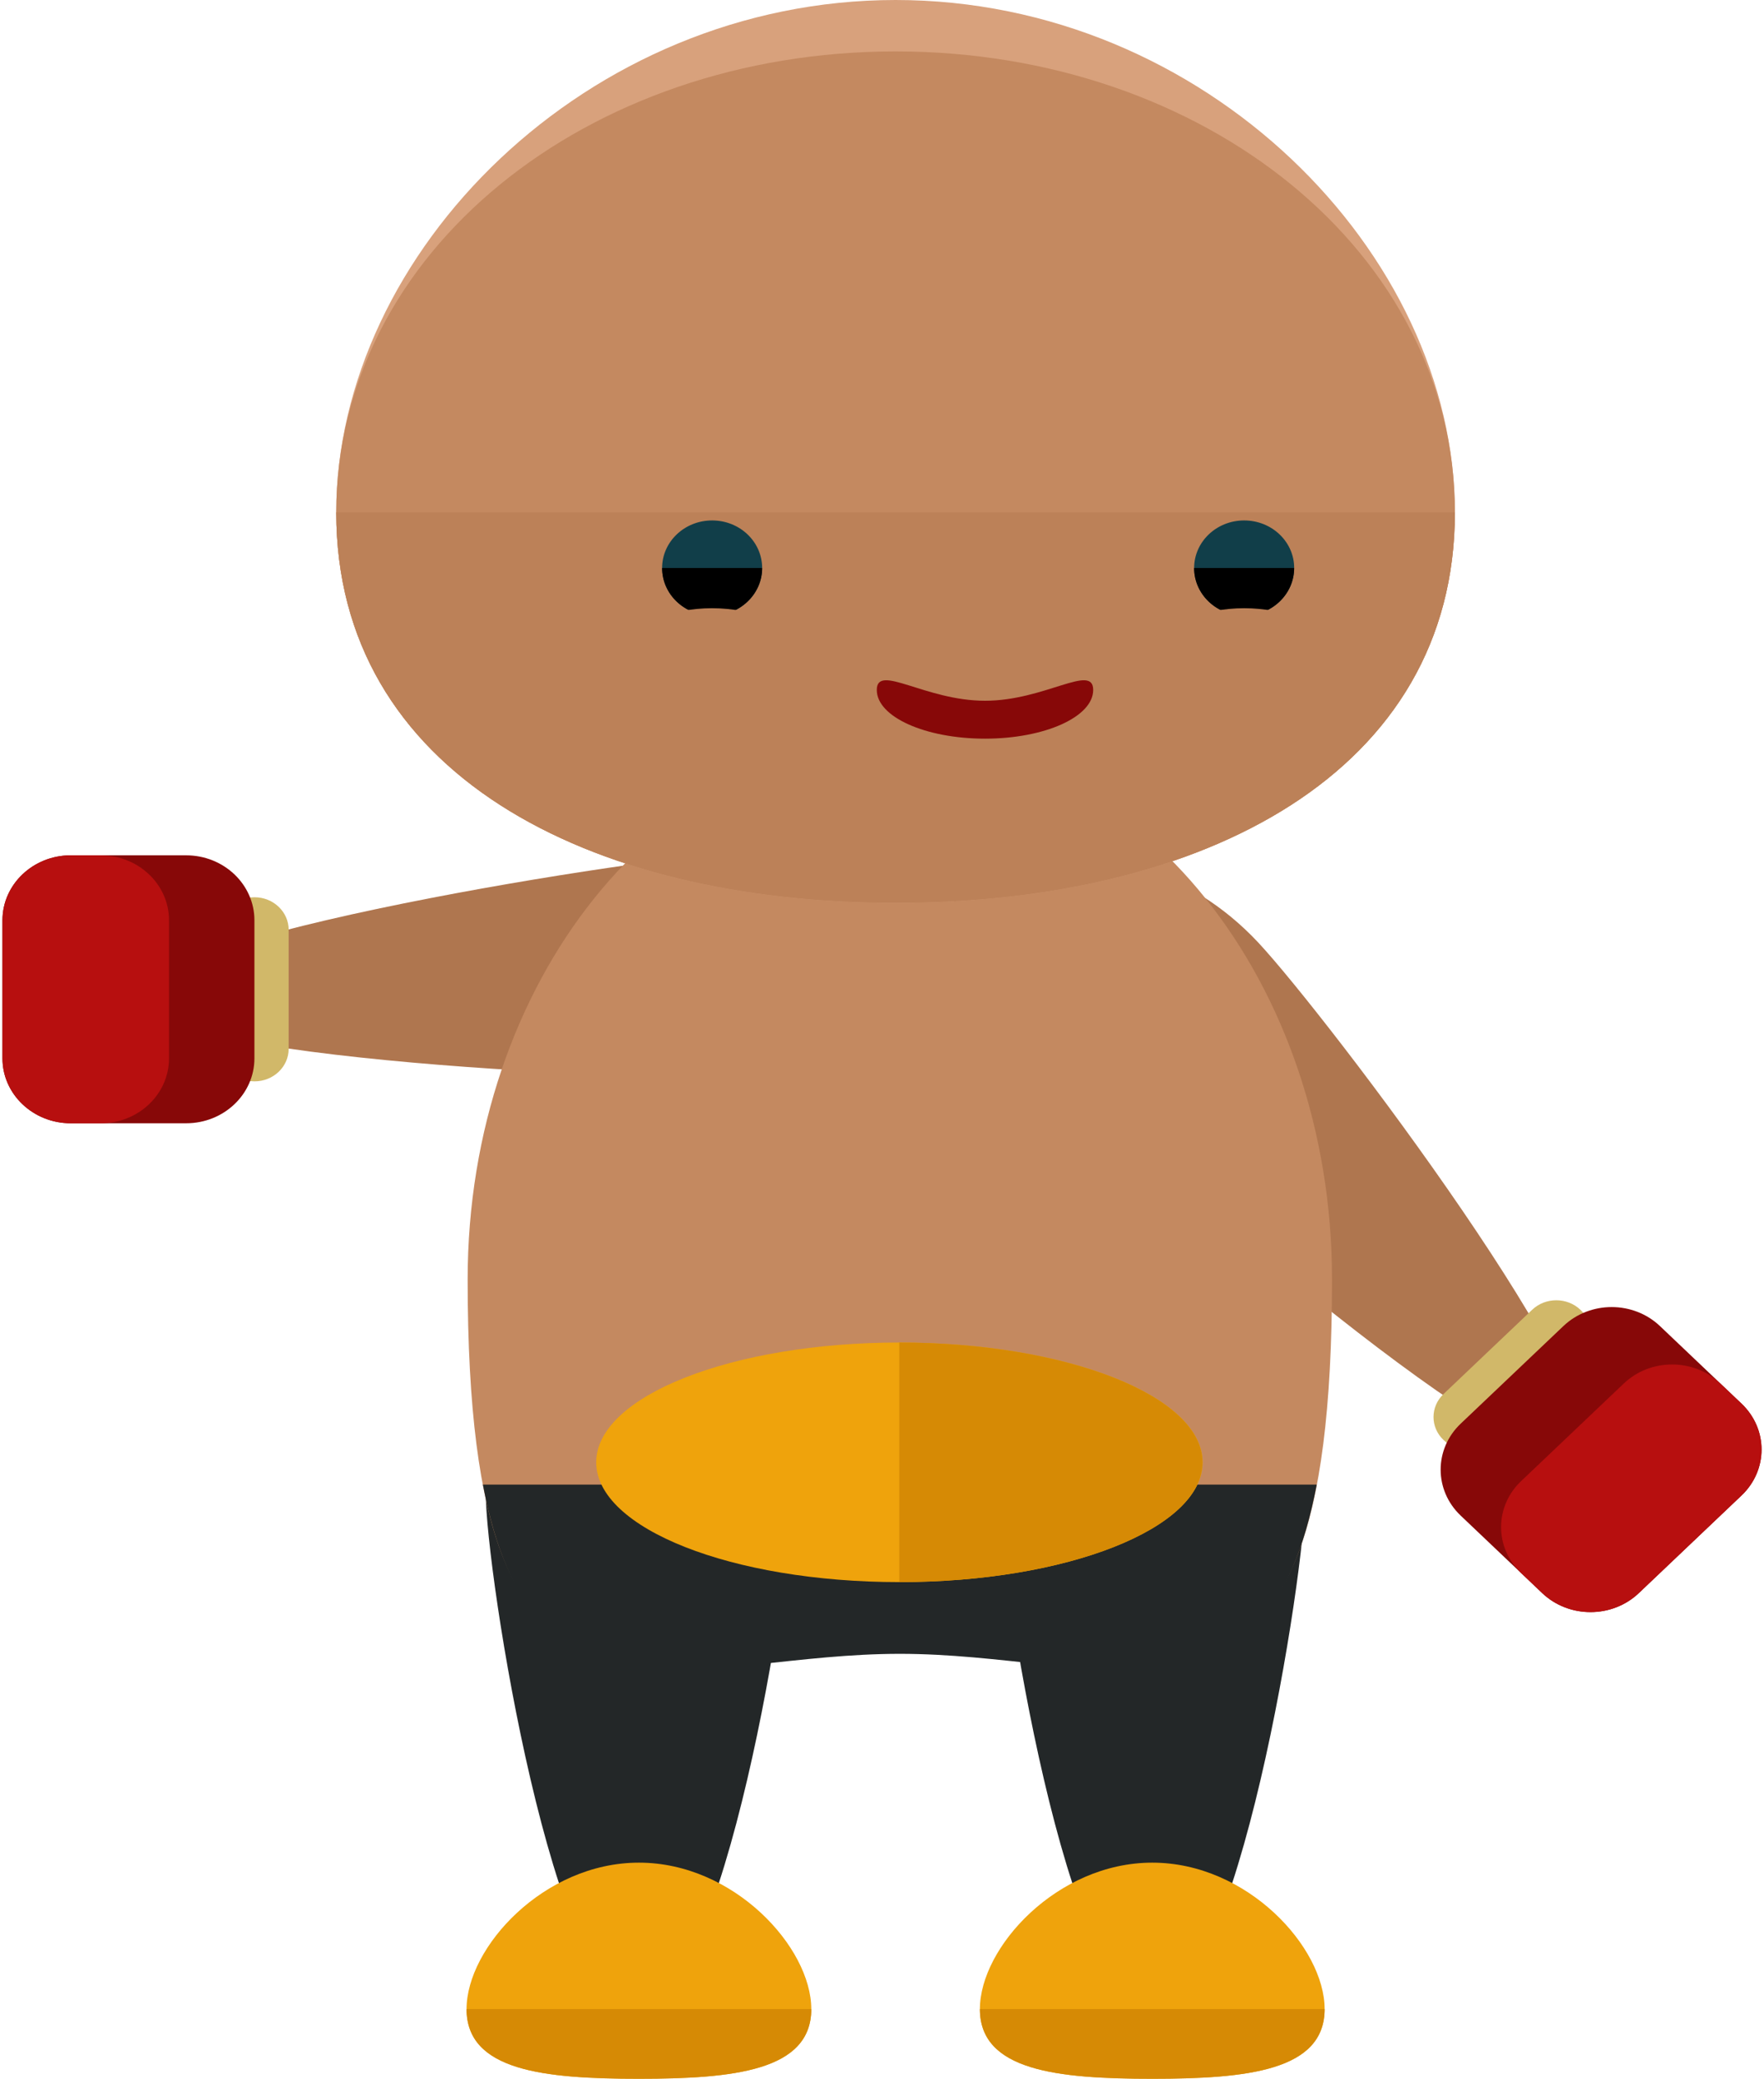 <svg width="359" height="423" viewBox="0 0 359 423" fill="none" xmlns="http://www.w3.org/2000/svg">
<path d="M212.584 179.828C222.541 171.414 241.988 176.754 256.041 191.758C270.073 206.761 331.087 287.428 321.157 295.856C311.186 304.257 234.014 237.211 219.982 222.207C205.957 207.224 202.641 188.242 212.584 179.828Z" fill="#AF764F"/>
<path d="M191.509 194.011C190.709 181.374 172.986 172.081 151.911 173.238C130.822 174.415 27.68 190.45 28.424 203.079C29.223 215.724 133.673 220.184 154.748 219.008C175.809 217.839 192.267 206.649 191.509 194.011Z" fill="#AF764F"/>
<path d="M161.207 303.674C161.207 320.039 147.245 408.281 130.015 408.281C112.806 408.281 98.852 320.032 98.852 303.674C98.852 287.316 112.814 274.038 130.015 274.038C147.245 274.038 161.207 287.316 161.207 303.674Z" fill="#232728"/>
<path d="M265.685 303.674C265.685 320.039 251.723 408.281 234.493 408.281C217.284 408.281 203.329 320.032 203.329 303.674C203.329 287.316 217.291 274.038 234.493 274.038C251.723 274.038 265.685 287.316 265.685 303.674Z" fill="#232728"/>
<path d="M271.087 260.383C271.087 366.384 231.719 331.083 183.13 331.083C134.556 331.083 95.173 366.384 95.173 260.383C95.173 199.775 134.57 150.647 183.13 150.647C231.705 150.654 271.087 199.782 271.087 260.383Z" fill="#C48960"/>
<path d="M165.108 408.816C165.108 421.348 149.393 423 130.029 423C110.665 423 94.951 421.355 94.951 408.816C94.951 396.278 110.665 379.021 130.029 379.021C149.393 379.021 165.108 396.279 165.108 408.816Z" fill="#EFA30C"/>
<path d="M165.108 408.816C165.108 421.348 149.393 423 130.029 423C110.665 423 94.951 421.355 94.951 408.816" fill="#D68A05"/>
<path d="M269.579 408.816C269.579 421.348 253.864 423 234.5 423C215.136 423 199.422 421.355 199.422 408.816C199.422 396.278 215.136 379.021 234.5 379.021C253.864 379.021 269.579 396.279 269.579 408.816Z" fill="#EFA30C"/>
<path d="M269.579 408.816C269.579 421.348 253.864 423 234.5 423C215.136 423 199.422 421.355 199.422 408.816" fill="#D68A05"/>
<path d="M296.091 104.263C296.091 157.131 245.125 183.708 182.276 183.708C119.413 183.708 68.432 157.131 68.432 104.263C68.432 51.381 119.412 0 182.275 0C245.125 0 296.091 51.381 296.091 104.263Z" fill="#D8A17C"/>
<path d="M296.091 104.263C296.091 157.131 245.125 183.708 182.276 183.708C119.413 183.708 68.432 157.131 68.432 104.263C68.432 51.381 119.413 10.463 182.276 10.463C245.125 10.463 296.091 51.381 296.091 104.263Z" fill="#C48960"/>
<path d="M296.091 104.263C296.091 157.131 245.125 183.708 182.276 183.708C119.413 183.708 68.432 157.131 68.432 104.263" fill="#BC8158"/>
<path d="M144.93 125.255C150.552 125.255 155.109 120.922 155.109 115.578C155.109 110.234 150.552 105.902 144.93 105.902C139.308 105.902 134.75 110.234 134.75 115.578C134.75 120.922 139.308 125.255 144.93 125.255Z" fill="#113E49"/>
<path d="M155.109 115.578C155.109 120.938 150.548 125.261 144.922 125.261C139.298 125.261 134.75 120.938 134.75 115.578" fill="black"/>
<path d="M165.011 135.763C164.469 135.763 163.912 135.578 163.488 135.162C158.516 130.443 151.918 127.845 144.909 127.845H144.895C137.886 127.845 131.302 130.449 126.358 135.155C125.517 135.955 124.161 135.975 123.327 135.162C122.485 134.388 122.457 133.099 123.298 132.293C129.07 126.8 136.732 123.767 144.888 123.767H144.902C153.079 123.767 160.749 126.781 166.533 132.279C167.36 133.066 167.36 134.381 166.533 135.161C166.123 135.578 165.581 135.763 165.011 135.763Z" fill="#BC8158"/>
<path d="M253.204 125.255C258.826 125.255 263.384 120.922 263.384 115.578C263.384 110.234 258.826 105.902 253.204 105.902C247.582 105.902 243.025 110.234 243.025 115.578C243.025 120.922 247.582 125.255 253.204 125.255Z" fill="#113E49"/>
<path d="M243.018 115.578C243.018 120.938 247.564 125.261 253.204 125.261C258.829 125.261 263.377 120.938 263.377 115.578" fill="black"/>
<path d="M233.116 135.763C233.645 135.763 234.201 135.578 234.625 135.162C239.596 130.443 246.194 127.845 253.203 127.845H253.217C260.226 127.845 266.824 130.449 271.769 135.155C272.596 135.955 273.952 135.975 274.8 135.162C275.641 134.388 275.655 133.099 274.814 132.293C269.071 126.8 261.381 123.767 253.224 123.767H253.203C245.041 123.767 237.371 126.781 231.572 132.279C230.758 133.066 230.758 134.381 231.572 135.161C232.004 135.578 232.547 135.763 233.116 135.763Z" fill="#BC8158"/>
<path d="M178.44 140.393C178.44 134.921 188.299 142.594 200.467 142.594C212.621 142.594 222.48 134.921 222.48 140.393C222.48 145.866 212.621 150.307 200.467 150.307C188.299 150.307 178.44 145.866 178.44 140.393Z" fill="#870808"/>
<path d="M98.274 302.101C108.461 355.617 142.573 336.529 183.123 336.529C223.688 336.529 257.8 355.618 267.972 302.101H98.274Z" fill="#232728"/>
<path d="M58.746 213.43C58.746 217.085 55.624 220.04 51.793 220.04C47.948 220.04 44.84 217.085 44.84 213.43V189.187C44.84 185.545 47.948 182.577 51.793 182.577C55.624 182.577 58.746 185.545 58.746 189.187V213.43Z" fill="#D1B869"/>
<path d="M51.779 215.353C51.779 222.65 45.556 228.572 37.872 228.572H14.406C6.73 228.572 0.5 222.65 0.5 215.353V187.264C0.5 179.967 6.73 174.045 14.406 174.045H37.873C45.556 174.045 51.779 179.967 51.779 187.264L51.779 215.353Z" fill="#870808"/>
<path d="M34.396 215.353V187.264C34.396 179.967 28.173 174.045 20.49 174.045H14.406C6.73 174.045 0.5 179.967 0.5 187.264V215.353C0.5 222.65 6.73 228.572 14.406 228.572H20.49C28.173 228.572 34.396 222.657 34.396 215.353Z" fill="#B70F0F"/>
<path d="M311.811 266.523C314.53 263.939 318.924 263.939 321.643 266.523C324.362 269.108 324.362 273.284 321.643 275.869L303.607 293.014C300.902 295.591 296.494 295.598 293.775 293.014C291.056 290.429 291.07 286.246 293.775 283.668L311.811 266.523Z" fill="#D1B869"/>
<path d="M318.167 269.841C323.598 264.679 332.4 264.679 337.831 269.841L354.427 285.617C359.858 290.779 359.858 299.147 354.427 304.309L333.526 324.17C328.096 329.332 319.293 329.332 313.863 324.176L297.266 308.4C291.835 303.238 291.835 294.864 297.266 289.702L318.167 269.841Z" fill="#870808"/>
<path d="M330.46 281.527L309.559 301.395C304.142 306.55 304.128 314.924 309.559 320.086L313.863 324.177C319.293 329.333 328.096 329.333 333.526 324.171L354.427 304.31C359.858 299.147 359.858 290.78 354.427 285.618L350.123 281.527C344.693 276.358 335.89 276.358 330.46 281.527Z" fill="#B70F0F"/>
<path d="M183.047 321.936C217.128 321.936 244.756 311.023 244.756 297.561C244.756 284.099 217.128 273.185 183.047 273.185C148.966 273.185 121.338 284.099 121.338 297.561C121.338 311.023 148.966 321.936 183.047 321.936Z" fill="#EFA30C"/>
<path d="M183.019 273.185C217.103 273.185 244.728 284.091 244.728 297.561C244.728 311.031 217.103 321.936 183.019 321.936" fill="#D68A05"/>
</svg>

